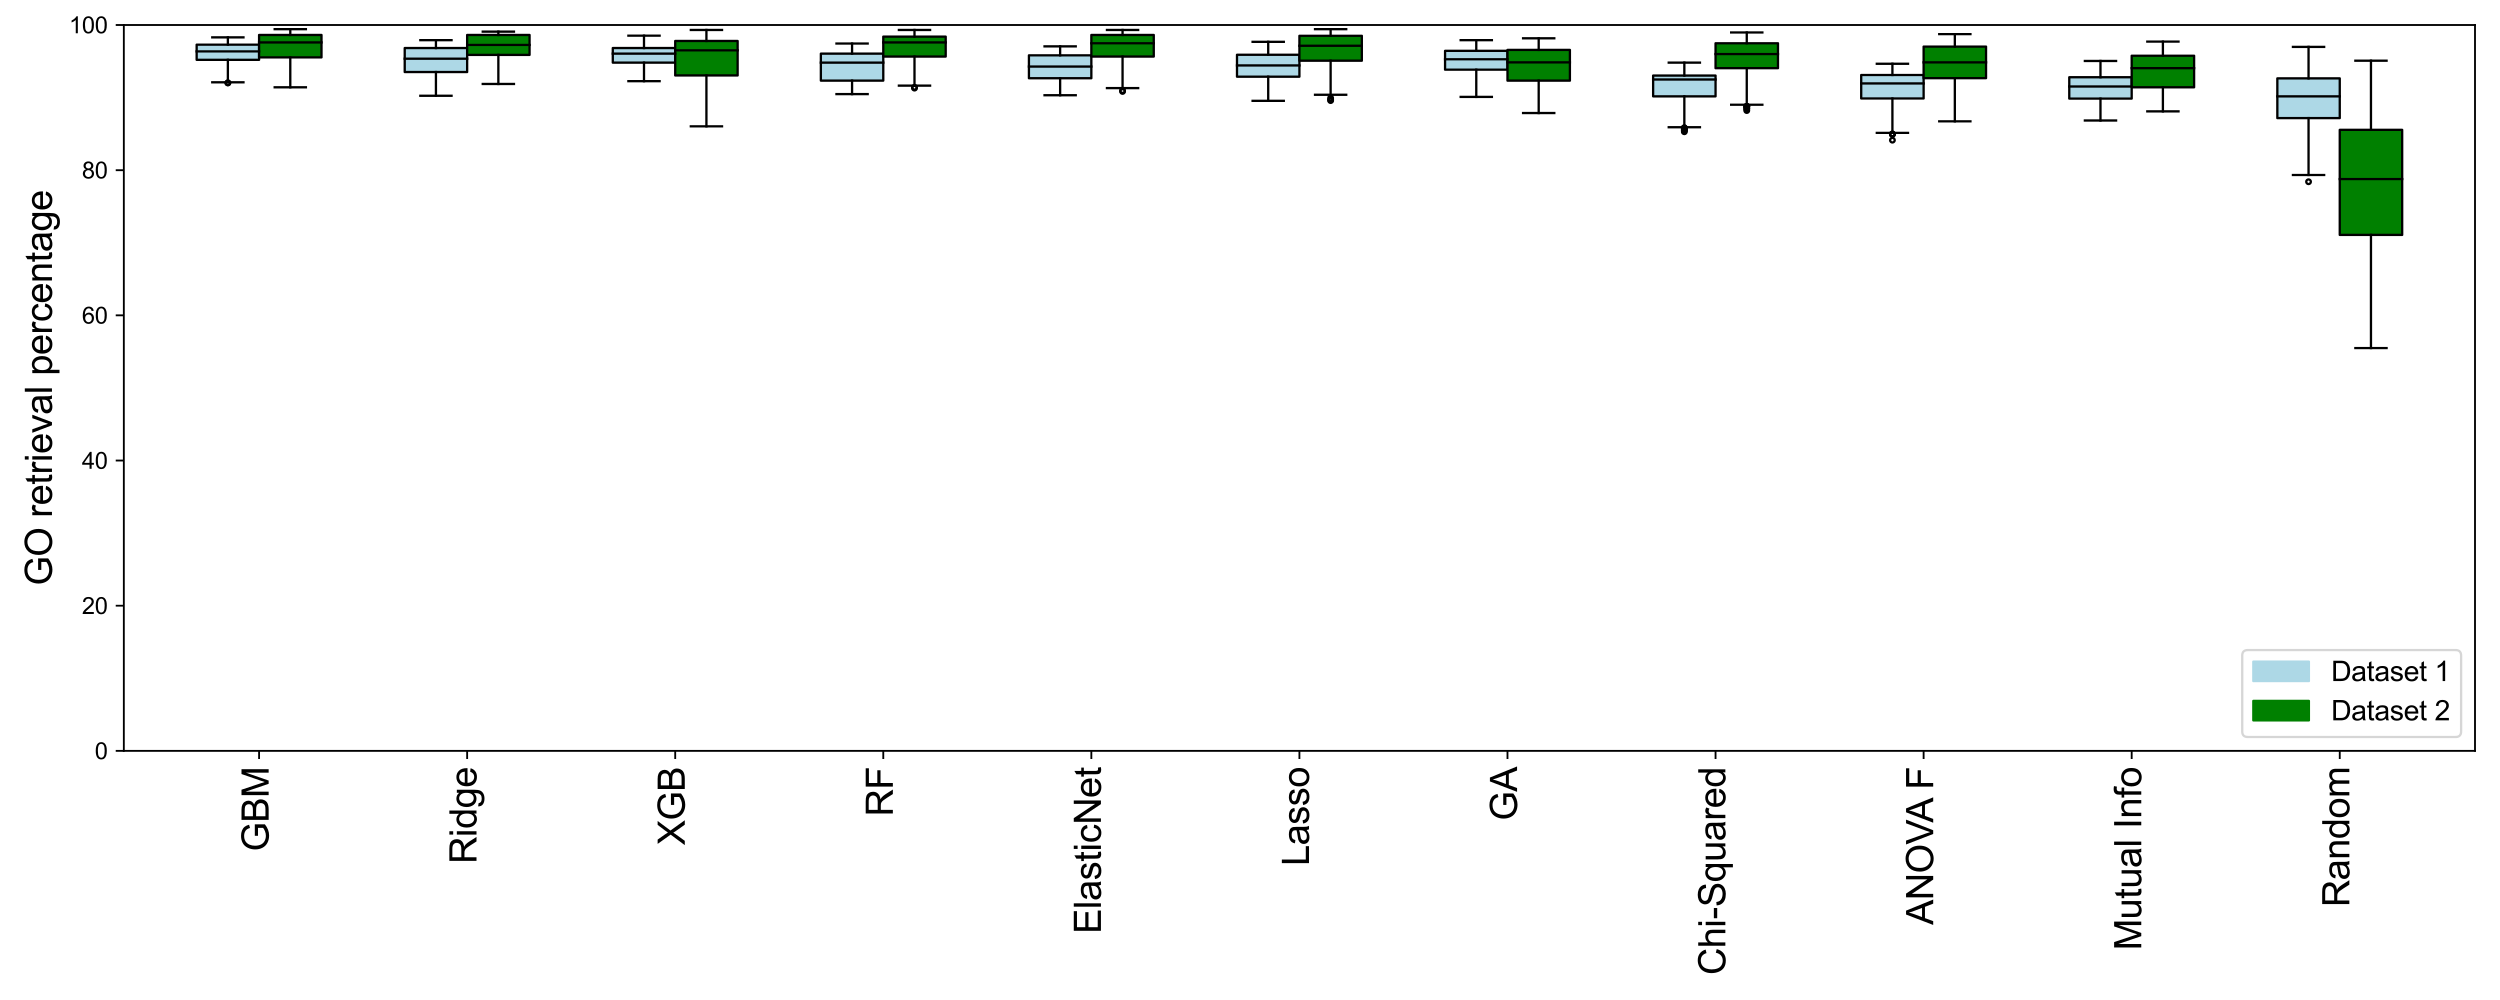 <?xml version="1.0" encoding="utf-8" standalone="no"?>
<!DOCTYPE svg PUBLIC "-//W3C//DTD SVG 1.1//EN"
  "http://www.w3.org/Graphics/SVG/1.1/DTD/svg11.dtd">
<svg xmlns:xlink="http://www.w3.org/1999/xlink" width="1080pt" height="432pt" viewBox="0 0 1080 432" xmlns="http://www.w3.org/2000/svg" version="1.1">
 <defs>
  <style type="text/css">*{stroke-linejoin: round; stroke-linecap: butt}</style>
 </defs>
 <g id="figure_1">
  <g id="patch_1">
   <path d="M 0 432 
L 1080 432 
L 1080 0 
L 0 0 
z
" style="fill: #ffffff"/>
  </g>
  <g id="axes_1">
   <g id="patch_2">
    <path d="M 53.495 324.38 
L 1069.2 324.38 
L 1069.2 10.8 
L 53.495 10.8 
z
" style="fill: #ffffff"/>
   </g>
   <g id="matplotlib.axis_1">
    <g id="xtick_1">
     <g id="line2d_1">
      <defs>
       <path id="m9b126276a4" d="M 0 0 
L 0 3.5 
" style="stroke: #000000; stroke-width: 0.8"/>
      </defs>
      <g>
       <use xlink:href="#m9b126276a4" x="111.921" y="324.38" style="stroke: #000000; stroke-width: 0.8"/>
      </g>
     </g>
     <g id="text_1">
      <!-- GBM -->
      <g transform="translate(116.057 367.825) rotate(-90) scale(0.16 -0.16)">
       <defs>
        <path id="ArialMT-47" d="M 2638 1797 
L 2638 2334 
L 4578 2338 
L 4578 638 
Q 4131 281 3656 101 
Q 3181 -78 2681 -78 
Q 2006 -78 1454 211 
Q 903 500 622 1047 
Q 341 1594 341 2269 
Q 341 2938 620 3517 
Q 900 4097 1425 4378 
Q 1950 4659 2634 4659 
Q 3131 4659 3532 4498 
Q 3934 4338 4162 4050 
Q 4391 3763 4509 3300 
L 3963 3150 
Q 3859 3500 3706 3700 
Q 3553 3900 3268 4020 
Q 2984 4141 2638 4141 
Q 2222 4141 1919 4014 
Q 1616 3888 1430 3681 
Q 1244 3475 1141 3228 
Q 966 2803 966 2306 
Q 966 1694 1177 1281 
Q 1388 869 1791 669 
Q 2194 469 2647 469 
Q 3041 469 3416 620 
Q 3791 772 3984 944 
L 3984 1797 
L 2638 1797 
z
" transform="scale(0.016)"/>
        <path id="ArialMT-42" d="M 469 0 
L 469 4581 
L 2188 4581 
Q 2713 4581 3030 4442 
Q 3347 4303 3526 4014 
Q 3706 3725 3706 3409 
Q 3706 3116 3547 2856 
Q 3388 2597 3066 2438 
Q 3481 2316 3704 2022 
Q 3928 1728 3928 1328 
Q 3928 1006 3792 729 
Q 3656 453 3456 303 
Q 3256 153 2954 76 
Q 2653 0 2216 0 
L 469 0 
z
M 1075 2656 
L 2066 2656 
Q 2469 2656 2644 2709 
Q 2875 2778 2992 2937 
Q 3109 3097 3109 3338 
Q 3109 3566 3000 3739 
Q 2891 3913 2687 3977 
Q 2484 4041 1991 4041 
L 1075 4041 
L 1075 2656 
z
M 1075 541 
L 2216 541 
Q 2509 541 2628 563 
Q 2838 600 2978 687 
Q 3119 775 3209 942 
Q 3300 1109 3300 1328 
Q 3300 1584 3169 1773 
Q 3038 1963 2805 2039 
Q 2572 2116 2134 2116 
L 1075 2116 
L 1075 541 
z
" transform="scale(0.016)"/>
        <path id="ArialMT-4d" d="M 475 0 
L 475 4581 
L 1388 4581 
L 2472 1338 
Q 2622 884 2691 659 
Q 2769 909 2934 1394 
L 4031 4581 
L 4847 4581 
L 4847 0 
L 4263 0 
L 4263 3834 
L 2931 0 
L 2384 0 
L 1059 3900 
L 1059 0 
L 475 0 
z
" transform="scale(0.016)"/>
       </defs>
       <use xlink:href="#ArialMT-47"/>
       <use xlink:href="#ArialMT-42" x="77.783"/>
       <use xlink:href="#ArialMT-4d" x="144.482"/>
      </g>
     </g>
    </g>
    <g id="xtick_2">
     <g id="line2d_2">
      <g>
       <use xlink:href="#m9b126276a4" x="201.806" y="324.38" style="stroke: #000000; stroke-width: 0.8"/>
      </g>
     </g>
     <g id="text_2">
      <!-- Ridge -->
      <g transform="translate(205.848 373.183) rotate(-90) scale(0.16 -0.16)">
       <defs>
        <path id="ArialMT-52" d="M 503 0 
L 503 4581 
L 2534 4581 
Q 3147 4581 3465 4457 
Q 3784 4334 3975 4021 
Q 4166 3709 4166 3331 
Q 4166 2844 3850 2509 
Q 3534 2175 2875 2084 
Q 3116 1969 3241 1856 
Q 3506 1613 3744 1247 
L 4541 0 
L 3778 0 
L 3172 953 
Q 2906 1366 2734 1584 
Q 2563 1803 2427 1890 
Q 2291 1978 2150 2013 
Q 2047 2034 1813 2034 
L 1109 2034 
L 1109 0 
L 503 0 
z
M 1109 2559 
L 2413 2559 
Q 2828 2559 3062 2645 
Q 3297 2731 3419 2920 
Q 3541 3109 3541 3331 
Q 3541 3656 3305 3865 
Q 3069 4075 2559 4075 
L 1109 4075 
L 1109 2559 
z
" transform="scale(0.016)"/>
        <path id="ArialMT-69" d="M 425 3934 
L 425 4581 
L 988 4581 
L 988 3934 
L 425 3934 
z
M 425 0 
L 425 3319 
L 988 3319 
L 988 0 
L 425 0 
z
" transform="scale(0.016)"/>
        <path id="ArialMT-64" d="M 2575 0 
L 2575 419 
Q 2259 -75 1647 -75 
Q 1250 -75 917 144 
Q 584 363 401 755 
Q 219 1147 219 1656 
Q 219 2153 384 2558 
Q 550 2963 881 3178 
Q 1213 3394 1622 3394 
Q 1922 3394 2156 3267 
Q 2391 3141 2538 2938 
L 2538 4581 
L 3097 4581 
L 3097 0 
L 2575 0 
z
M 797 1656 
Q 797 1019 1065 703 
Q 1334 388 1700 388 
Q 2069 388 2326 689 
Q 2584 991 2584 1609 
Q 2584 2291 2321 2609 
Q 2059 2928 1675 2928 
Q 1300 2928 1048 2622 
Q 797 2316 797 1656 
z
" transform="scale(0.016)"/>
        <path id="ArialMT-67" d="M 319 -275 
L 866 -356 
Q 900 -609 1056 -725 
Q 1266 -881 1628 -881 
Q 2019 -881 2231 -725 
Q 2444 -569 2519 -288 
Q 2563 -116 2559 434 
Q 2191 0 1641 0 
Q 956 0 581 494 
Q 206 988 206 1678 
Q 206 2153 378 2554 
Q 550 2956 876 3175 
Q 1203 3394 1644 3394 
Q 2231 3394 2613 2919 
L 2613 3319 
L 3131 3319 
L 3131 450 
Q 3131 -325 2973 -648 
Q 2816 -972 2473 -1159 
Q 2131 -1347 1631 -1347 
Q 1038 -1347 672 -1080 
Q 306 -813 319 -275 
z
M 784 1719 
Q 784 1066 1043 766 
Q 1303 466 1694 466 
Q 2081 466 2343 764 
Q 2606 1063 2606 1700 
Q 2606 2309 2336 2618 
Q 2066 2928 1684 2928 
Q 1309 2928 1046 2623 
Q 784 2319 784 1719 
z
" transform="scale(0.016)"/>
        <path id="ArialMT-65" d="M 2694 1069 
L 3275 997 
Q 3138 488 2766 206 
Q 2394 -75 1816 -75 
Q 1088 -75 661 373 
Q 234 822 234 1631 
Q 234 2469 665 2931 
Q 1097 3394 1784 3394 
Q 2450 3394 2872 2941 
Q 3294 2488 3294 1666 
Q 3294 1616 3291 1516 
L 816 1516 
Q 847 969 1125 678 
Q 1403 388 1819 388 
Q 2128 388 2347 550 
Q 2566 713 2694 1069 
z
M 847 1978 
L 2700 1978 
Q 2663 2397 2488 2606 
Q 2219 2931 1791 2931 
Q 1403 2931 1139 2672 
Q 875 2413 847 1978 
z
" transform="scale(0.016)"/>
       </defs>
       <use xlink:href="#ArialMT-52"/>
       <use xlink:href="#ArialMT-69" x="72.217"/>
       <use xlink:href="#ArialMT-64" x="94.434"/>
       <use xlink:href="#ArialMT-67" x="150.049"/>
       <use xlink:href="#ArialMT-65" x="205.664"/>
      </g>
     </g>
    </g>
    <g id="xtick_3">
     <g id="line2d_3">
      <g>
       <use xlink:href="#m9b126276a4" x="291.691" y="324.38" style="stroke: #000000; stroke-width: 0.8"/>
      </g>
     </g>
     <g id="text_3">
      <!-- XGB -->
      <g transform="translate(295.828 365.17) rotate(-90) scale(0.16 -0.16)">
       <defs>
        <path id="ArialMT-58" d="M 28 0 
L 1800 2388 
L 238 4581 
L 959 4581 
L 1791 3406 
Q 2050 3041 2159 2844 
Q 2313 3094 2522 3366 
L 3444 4581 
L 4103 4581 
L 2494 2422 
L 4228 0 
L 3478 0 
L 2325 1634 
Q 2228 1775 2125 1941 
Q 1972 1691 1906 1597 
L 756 0 
L 28 0 
z
" transform="scale(0.016)"/>
       </defs>
       <use xlink:href="#ArialMT-58"/>
       <use xlink:href="#ArialMT-47" x="66.699"/>
       <use xlink:href="#ArialMT-42" x="144.482"/>
      </g>
     </g>
    </g>
    <g id="xtick_4">
     <g id="line2d_4">
      <g>
       <use xlink:href="#m9b126276a4" x="381.577" y="324.38" style="stroke: #000000; stroke-width: 0.8"/>
      </g>
     </g>
     <g id="text_4">
      <!-- RF -->
      <g transform="translate(385.713 352.707) rotate(-90) scale(0.16 -0.16)">
       <defs>
        <path id="ArialMT-46" d="M 525 0 
L 525 4581 
L 3616 4581 
L 3616 4041 
L 1131 4041 
L 1131 2622 
L 3281 2622 
L 3281 2081 
L 1131 2081 
L 1131 0 
L 525 0 
z
" transform="scale(0.016)"/>
       </defs>
       <use xlink:href="#ArialMT-52"/>
       <use xlink:href="#ArialMT-46" x="72.217"/>
      </g>
     </g>
    </g>
    <g id="xtick_5">
     <g id="line2d_5">
      <g>
       <use xlink:href="#m9b126276a4" x="471.462" y="324.38" style="stroke: #000000; stroke-width: 0.8"/>
      </g>
     </g>
     <g id="text_5">
      <!-- ElasticNet -->
      <g transform="translate(475.598 403.402) rotate(-90) scale(0.16 -0.16)">
       <defs>
        <path id="ArialMT-45" d="M 506 0 
L 506 4581 
L 3819 4581 
L 3819 4041 
L 1113 4041 
L 1113 2638 
L 3647 2638 
L 3647 2100 
L 1113 2100 
L 1113 541 
L 3925 541 
L 3925 0 
L 506 0 
z
" transform="scale(0.016)"/>
        <path id="ArialMT-6c" d="M 409 0 
L 409 4581 
L 972 4581 
L 972 0 
L 409 0 
z
" transform="scale(0.016)"/>
        <path id="ArialMT-61" d="M 2588 409 
Q 2275 144 1986 34 
Q 1697 -75 1366 -75 
Q 819 -75 525 192 
Q 231 459 231 875 
Q 231 1119 342 1320 
Q 453 1522 633 1644 
Q 813 1766 1038 1828 
Q 1203 1872 1538 1913 
Q 2219 1994 2541 2106 
Q 2544 2222 2544 2253 
Q 2544 2597 2384 2738 
Q 2169 2928 1744 2928 
Q 1347 2928 1158 2789 
Q 969 2650 878 2297 
L 328 2372 
Q 403 2725 575 2942 
Q 747 3159 1072 3276 
Q 1397 3394 1825 3394 
Q 2250 3394 2515 3294 
Q 2781 3194 2906 3042 
Q 3031 2891 3081 2659 
Q 3109 2516 3109 2141 
L 3109 1391 
Q 3109 606 3145 398 
Q 3181 191 3288 0 
L 2700 0 
Q 2613 175 2588 409 
z
M 2541 1666 
Q 2234 1541 1622 1453 
Q 1275 1403 1131 1340 
Q 988 1278 909 1158 
Q 831 1038 831 891 
Q 831 666 1001 516 
Q 1172 366 1500 366 
Q 1825 366 2078 508 
Q 2331 650 2450 897 
Q 2541 1088 2541 1459 
L 2541 1666 
z
" transform="scale(0.016)"/>
        <path id="ArialMT-73" d="M 197 991 
L 753 1078 
Q 800 744 1014 566 
Q 1228 388 1613 388 
Q 2000 388 2187 545 
Q 2375 703 2375 916 
Q 2375 1106 2209 1216 
Q 2094 1291 1634 1406 
Q 1016 1563 777 1677 
Q 538 1791 414 1992 
Q 291 2194 291 2438 
Q 291 2659 392 2848 
Q 494 3038 669 3163 
Q 800 3259 1026 3326 
Q 1253 3394 1513 3394 
Q 1903 3394 2198 3281 
Q 2494 3169 2634 2976 
Q 2775 2784 2828 2463 
L 2278 2388 
Q 2241 2644 2061 2787 
Q 1881 2931 1553 2931 
Q 1166 2931 1000 2803 
Q 834 2675 834 2503 
Q 834 2394 903 2306 
Q 972 2216 1119 2156 
Q 1203 2125 1616 2013 
Q 2213 1853 2448 1751 
Q 2684 1650 2818 1456 
Q 2953 1263 2953 975 
Q 2953 694 2789 445 
Q 2625 197 2315 61 
Q 2006 -75 1616 -75 
Q 969 -75 630 194 
Q 291 463 197 991 
z
" transform="scale(0.016)"/>
        <path id="ArialMT-74" d="M 1650 503 
L 1731 6 
Q 1494 -44 1306 -44 
Q 1000 -44 831 53 
Q 663 150 594 308 
Q 525 466 525 972 
L 525 2881 
L 113 2881 
L 113 3319 
L 525 3319 
L 525 4141 
L 1084 4478 
L 1084 3319 
L 1650 3319 
L 1650 2881 
L 1084 2881 
L 1084 941 
Q 1084 700 1114 631 
Q 1144 563 1211 522 
Q 1278 481 1403 481 
Q 1497 481 1650 503 
z
" transform="scale(0.016)"/>
        <path id="ArialMT-63" d="M 2588 1216 
L 3141 1144 
Q 3050 572 2676 248 
Q 2303 -75 1759 -75 
Q 1078 -75 664 370 
Q 250 816 250 1647 
Q 250 2184 428 2587 
Q 606 2991 970 3192 
Q 1334 3394 1763 3394 
Q 2303 3394 2647 3120 
Q 2991 2847 3088 2344 
L 2541 2259 
Q 2463 2594 2264 2762 
Q 2066 2931 1784 2931 
Q 1359 2931 1093 2626 
Q 828 2322 828 1663 
Q 828 994 1084 691 
Q 1341 388 1753 388 
Q 2084 388 2306 591 
Q 2528 794 2588 1216 
z
" transform="scale(0.016)"/>
        <path id="ArialMT-4e" d="M 488 0 
L 488 4581 
L 1109 4581 
L 3516 984 
L 3516 4581 
L 4097 4581 
L 4097 0 
L 3475 0 
L 1069 3600 
L 1069 0 
L 488 0 
z
" transform="scale(0.016)"/>
       </defs>
       <use xlink:href="#ArialMT-45"/>
       <use xlink:href="#ArialMT-6c" x="66.699"/>
       <use xlink:href="#ArialMT-61" x="88.916"/>
       <use xlink:href="#ArialMT-73" x="144.531"/>
       <use xlink:href="#ArialMT-74" x="194.531"/>
       <use xlink:href="#ArialMT-69" x="222.314"/>
       <use xlink:href="#ArialMT-63" x="244.531"/>
       <use xlink:href="#ArialMT-4e" x="294.531"/>
       <use xlink:href="#ArialMT-65" x="366.748"/>
       <use xlink:href="#ArialMT-74" x="422.363"/>
      </g>
     </g>
    </g>
    <g id="xtick_6">
     <g id="line2d_6">
      <g>
       <use xlink:href="#m9b126276a4" x="561.347" y="324.38" style="stroke: #000000; stroke-width: 0.8"/>
      </g>
     </g>
     <g id="text_6">
      <!-- Lasso -->
      <g transform="translate(565.484 374.072) rotate(-90) scale(0.16 -0.16)">
       <defs>
        <path id="ArialMT-4c" d="M 469 0 
L 469 4581 
L 1075 4581 
L 1075 541 
L 3331 541 
L 3331 0 
L 469 0 
z
" transform="scale(0.016)"/>
        <path id="ArialMT-6f" d="M 213 1659 
Q 213 2581 725 3025 
Q 1153 3394 1769 3394 
Q 2453 3394 2887 2945 
Q 3322 2497 3322 1706 
Q 3322 1066 3130 698 
Q 2938 331 2570 128 
Q 2203 -75 1769 -75 
Q 1072 -75 642 372 
Q 213 819 213 1659 
z
M 791 1659 
Q 791 1022 1069 705 
Q 1347 388 1769 388 
Q 2188 388 2466 706 
Q 2744 1025 2744 1678 
Q 2744 2294 2464 2611 
Q 2184 2928 1769 2928 
Q 1347 2928 1069 2612 
Q 791 2297 791 1659 
z
" transform="scale(0.016)"/>
       </defs>
       <use xlink:href="#ArialMT-4c"/>
       <use xlink:href="#ArialMT-61" x="55.615"/>
       <use xlink:href="#ArialMT-73" x="111.23"/>
       <use xlink:href="#ArialMT-73" x="161.23"/>
       <use xlink:href="#ArialMT-6f" x="211.23"/>
      </g>
     </g>
    </g>
    <g id="xtick_7">
     <g id="line2d_7">
      <g>
       <use xlink:href="#m9b126276a4" x="651.233" y="324.38" style="stroke: #000000; stroke-width: 0.8"/>
      </g>
     </g>
     <g id="text_7">
      <!-- GA -->
      <g transform="translate(655.369 354.498) rotate(-90) scale(0.16 -0.16)">
       <defs>
        <path id="ArialMT-41" d="M -9 0 
L 1750 4581 
L 2403 4581 
L 4278 0 
L 3588 0 
L 3053 1388 
L 1138 1388 
L 634 0 
L -9 0 
z
M 1313 1881 
L 2866 1881 
L 2388 3150 
Q 2169 3728 2063 4100 
Q 1975 3659 1816 3225 
L 1313 1881 
z
" transform="scale(0.016)"/>
       </defs>
       <use xlink:href="#ArialMT-47"/>
       <use xlink:href="#ArialMT-41" x="77.783"/>
      </g>
     </g>
    </g>
    <g id="xtick_8">
     <g id="line2d_8">
      <g>
       <use xlink:href="#m9b126276a4" x="741.118" y="324.38" style="stroke: #000000; stroke-width: 0.8"/>
      </g>
     </g>
     <g id="text_8">
      <!-- Chi-Squared -->
      <g transform="translate(745.352 421.202) rotate(-90) scale(0.16 -0.16)">
       <defs>
        <path id="ArialMT-43" d="M 3763 1606 
L 4369 1453 
Q 4178 706 3683 314 
Q 3188 -78 2472 -78 
Q 1731 -78 1267 223 
Q 803 525 561 1097 
Q 319 1669 319 2325 
Q 319 3041 592 3573 
Q 866 4106 1370 4382 
Q 1875 4659 2481 4659 
Q 3169 4659 3637 4309 
Q 4106 3959 4291 3325 
L 3694 3184 
Q 3534 3684 3231 3912 
Q 2928 4141 2469 4141 
Q 1941 4141 1586 3887 
Q 1231 3634 1087 3207 
Q 944 2781 944 2328 
Q 944 1744 1114 1308 
Q 1284 872 1643 656 
Q 2003 441 2422 441 
Q 2931 441 3284 734 
Q 3638 1028 3763 1606 
z
" transform="scale(0.016)"/>
        <path id="ArialMT-68" d="M 422 0 
L 422 4581 
L 984 4581 
L 984 2938 
Q 1378 3394 1978 3394 
Q 2347 3394 2619 3248 
Q 2891 3103 3008 2847 
Q 3125 2591 3125 2103 
L 3125 0 
L 2563 0 
L 2563 2103 
Q 2563 2525 2380 2717 
Q 2197 2909 1863 2909 
Q 1613 2909 1392 2779 
Q 1172 2650 1078 2428 
Q 984 2206 984 1816 
L 984 0 
L 422 0 
z
" transform="scale(0.016)"/>
        <path id="ArialMT-2d" d="M 203 1375 
L 203 1941 
L 1931 1941 
L 1931 1375 
L 203 1375 
z
" transform="scale(0.016)"/>
        <path id="ArialMT-53" d="M 288 1472 
L 859 1522 
Q 900 1178 1048 958 
Q 1197 738 1509 602 
Q 1822 466 2213 466 
Q 2559 466 2825 569 
Q 3091 672 3220 851 
Q 3350 1031 3350 1244 
Q 3350 1459 3225 1620 
Q 3100 1781 2813 1891 
Q 2628 1963 1997 2114 
Q 1366 2266 1113 2400 
Q 784 2572 623 2826 
Q 463 3081 463 3397 
Q 463 3744 659 4045 
Q 856 4347 1234 4503 
Q 1613 4659 2075 4659 
Q 2584 4659 2973 4495 
Q 3363 4331 3572 4012 
Q 3781 3694 3797 3291 
L 3216 3247 
Q 3169 3681 2898 3903 
Q 2628 4125 2100 4125 
Q 1550 4125 1298 3923 
Q 1047 3722 1047 3438 
Q 1047 3191 1225 3031 
Q 1400 2872 2139 2705 
Q 2878 2538 3153 2413 
Q 3553 2228 3743 1945 
Q 3934 1663 3934 1294 
Q 3934 928 3725 604 
Q 3516 281 3123 101 
Q 2731 -78 2241 -78 
Q 1619 -78 1198 103 
Q 778 284 539 648 
Q 300 1013 288 1472 
z
" transform="scale(0.016)"/>
        <path id="ArialMT-71" d="M 2538 -1272 
L 2538 353 
Q 2406 169 2170 47 
Q 1934 -75 1669 -75 
Q 1078 -75 651 397 
Q 225 869 225 1691 
Q 225 2191 398 2587 
Q 572 2984 901 3189 
Q 1231 3394 1625 3394 
Q 2241 3394 2594 2875 
L 2594 3319 
L 3100 3319 
L 3100 -1272 
L 2538 -1272 
z
M 803 1669 
Q 803 1028 1072 708 
Q 1341 388 1716 388 
Q 2075 388 2334 692 
Q 2594 997 2594 1619 
Q 2594 2281 2320 2615 
Q 2047 2950 1678 2950 
Q 1313 2950 1058 2639 
Q 803 2328 803 1669 
z
" transform="scale(0.016)"/>
        <path id="ArialMT-75" d="M 2597 0 
L 2597 488 
Q 2209 -75 1544 -75 
Q 1250 -75 995 37 
Q 741 150 617 320 
Q 494 491 444 738 
Q 409 903 409 1263 
L 409 3319 
L 972 3319 
L 972 1478 
Q 972 1038 1006 884 
Q 1059 663 1231 536 
Q 1403 409 1656 409 
Q 1909 409 2131 539 
Q 2353 669 2445 892 
Q 2538 1116 2538 1541 
L 2538 3319 
L 3100 3319 
L 3100 0 
L 2597 0 
z
" transform="scale(0.016)"/>
        <path id="ArialMT-72" d="M 416 0 
L 416 3319 
L 922 3319 
L 922 2816 
Q 1116 3169 1280 3281 
Q 1444 3394 1641 3394 
Q 1925 3394 2219 3213 
L 2025 2691 
Q 1819 2813 1613 2813 
Q 1428 2813 1281 2702 
Q 1134 2591 1072 2394 
Q 978 2094 978 1738 
L 978 0 
L 416 0 
z
" transform="scale(0.016)"/>
       </defs>
       <use xlink:href="#ArialMT-43"/>
       <use xlink:href="#ArialMT-68" x="72.217"/>
       <use xlink:href="#ArialMT-69" x="127.832"/>
       <use xlink:href="#ArialMT-2d" x="150.049"/>
       <use xlink:href="#ArialMT-53" x="183.35"/>
       <use xlink:href="#ArialMT-71" x="250.049"/>
       <use xlink:href="#ArialMT-75" x="305.664"/>
       <use xlink:href="#ArialMT-61" x="361.279"/>
       <use xlink:href="#ArialMT-72" x="416.895"/>
       <use xlink:href="#ArialMT-65" x="450.195"/>
       <use xlink:href="#ArialMT-64" x="505.811"/>
      </g>
     </g>
    </g>
    <g id="xtick_9">
     <g id="line2d_9">
      <g>
       <use xlink:href="#m9b126276a4" x="831.004" y="324.38" style="stroke: #000000; stroke-width: 0.8"/>
      </g>
     </g>
     <g id="text_9">
      <!-- ANOVA F -->
      <g transform="translate(835.14 399.555) rotate(-90) scale(0.16 -0.16)">
       <defs>
        <path id="ArialMT-4f" d="M 309 2231 
Q 309 3372 921 4017 
Q 1534 4663 2503 4663 
Q 3138 4663 3647 4359 
Q 4156 4056 4423 3514 
Q 4691 2972 4691 2284 
Q 4691 1588 4409 1038 
Q 4128 488 3612 205 
Q 3097 -78 2500 -78 
Q 1853 -78 1343 234 
Q 834 547 571 1087 
Q 309 1628 309 2231 
z
M 934 2222 
Q 934 1394 1379 917 
Q 1825 441 2497 441 
Q 3181 441 3623 922 
Q 4066 1403 4066 2288 
Q 4066 2847 3877 3264 
Q 3688 3681 3323 3911 
Q 2959 4141 2506 4141 
Q 1863 4141 1398 3698 
Q 934 3256 934 2222 
z
" transform="scale(0.016)"/>
        <path id="ArialMT-56" d="M 1803 0 
L 28 4581 
L 684 4581 
L 1875 1253 
Q 2019 853 2116 503 
Q 2222 878 2363 1253 
L 3600 4581 
L 4219 4581 
L 2425 0 
L 1803 0 
z
" transform="scale(0.016)"/>
        <path id="ArialMT-20" transform="scale(0.016)"/>
       </defs>
       <use xlink:href="#ArialMT-41"/>
       <use xlink:href="#ArialMT-4e" x="66.699"/>
       <use xlink:href="#ArialMT-4f" x="138.916"/>
       <use xlink:href="#ArialMT-56" x="216.699"/>
       <use xlink:href="#ArialMT-41" x="276.023"/>
       <use xlink:href="#ArialMT-20" x="337.223"/>
       <use xlink:href="#ArialMT-46" x="365.006"/>
      </g>
     </g>
    </g>
    <g id="xtick_10">
     <g id="line2d_10">
      <g>
       <use xlink:href="#m9b126276a4" x="920.889" y="324.38" style="stroke: #000000; stroke-width: 0.8"/>
      </g>
     </g>
     <g id="text_10">
      <!-- Mutual Info -->
      <g transform="translate(925.025 410.53) rotate(-90) scale(0.16 -0.16)">
       <defs>
        <path id="ArialMT-49" d="M 597 0 
L 597 4581 
L 1203 4581 
L 1203 0 
L 597 0 
z
" transform="scale(0.016)"/>
        <path id="ArialMT-6e" d="M 422 0 
L 422 3319 
L 928 3319 
L 928 2847 
Q 1294 3394 1984 3394 
Q 2284 3394 2536 3286 
Q 2788 3178 2913 3003 
Q 3038 2828 3088 2588 
Q 3119 2431 3119 2041 
L 3119 0 
L 2556 0 
L 2556 2019 
Q 2556 2363 2490 2533 
Q 2425 2703 2258 2804 
Q 2091 2906 1866 2906 
Q 1506 2906 1245 2678 
Q 984 2450 984 1813 
L 984 0 
L 422 0 
z
" transform="scale(0.016)"/>
        <path id="ArialMT-66" d="M 556 0 
L 556 2881 
L 59 2881 
L 59 3319 
L 556 3319 
L 556 3672 
Q 556 4006 616 4169 
Q 697 4388 901 4523 
Q 1106 4659 1475 4659 
Q 1713 4659 2000 4603 
L 1916 4113 
Q 1741 4144 1584 4144 
Q 1328 4144 1222 4034 
Q 1116 3925 1116 3625 
L 1116 3319 
L 1763 3319 
L 1763 2881 
L 1116 2881 
L 1116 0 
L 556 0 
z
" transform="scale(0.016)"/>
       </defs>
       <use xlink:href="#ArialMT-4d"/>
       <use xlink:href="#ArialMT-75" x="83.301"/>
       <use xlink:href="#ArialMT-74" x="138.916"/>
       <use xlink:href="#ArialMT-75" x="166.699"/>
       <use xlink:href="#ArialMT-61" x="222.314"/>
       <use xlink:href="#ArialMT-6c" x="277.93"/>
       <use xlink:href="#ArialMT-20" x="300.146"/>
       <use xlink:href="#ArialMT-49" x="327.93"/>
       <use xlink:href="#ArialMT-6e" x="355.713"/>
       <use xlink:href="#ArialMT-66" x="411.328"/>
       <use xlink:href="#ArialMT-6f" x="439.111"/>
      </g>
     </g>
    </g>
    <g id="xtick_11">
     <g id="line2d_11">
      <g>
       <use xlink:href="#m9b126276a4" x="1010.774" y="324.38" style="stroke: #000000; stroke-width: 0.8"/>
      </g>
     </g>
     <g id="text_11">
      <!-- Random -->
      <g transform="translate(1014.911 391.853) rotate(-90) scale(0.16 -0.16)">
       <defs>
        <path id="ArialMT-6d" d="M 422 0 
L 422 3319 
L 925 3319 
L 925 2853 
Q 1081 3097 1340 3245 
Q 1600 3394 1931 3394 
Q 2300 3394 2536 3241 
Q 2772 3088 2869 2813 
Q 3263 3394 3894 3394 
Q 4388 3394 4653 3120 
Q 4919 2847 4919 2278 
L 4919 0 
L 4359 0 
L 4359 2091 
Q 4359 2428 4304 2576 
Q 4250 2725 4106 2815 
Q 3963 2906 3769 2906 
Q 3419 2906 3187 2673 
Q 2956 2441 2956 1928 
L 2956 0 
L 2394 0 
L 2394 2156 
Q 2394 2531 2256 2718 
Q 2119 2906 1806 2906 
Q 1569 2906 1367 2781 
Q 1166 2656 1075 2415 
Q 984 2175 984 1722 
L 984 0 
L 422 0 
z
" transform="scale(0.016)"/>
       </defs>
       <use xlink:href="#ArialMT-52"/>
       <use xlink:href="#ArialMT-61" x="72.217"/>
       <use xlink:href="#ArialMT-6e" x="127.832"/>
       <use xlink:href="#ArialMT-64" x="183.447"/>
       <use xlink:href="#ArialMT-6f" x="239.062"/>
       <use xlink:href="#ArialMT-6d" x="294.678"/>
      </g>
     </g>
    </g>
   </g>
   <g id="matplotlib.axis_2">
    <g id="ytick_1">
     <g id="line2d_12">
      <defs>
       <path id="m44cf51101f" d="M 0 0 
L -3.5 0 
" style="stroke: #000000; stroke-width: 0.8"/>
      </defs>
      <g>
       <use xlink:href="#m44cf51101f" x="53.495" y="324.38" style="stroke: #000000; stroke-width: 0.8"/>
      </g>
     </g>
     <g id="text_12">
      <!-- 0 -->
      <g transform="translate(40.934 327.959) scale(0.1 -0.1)">
       <defs>
        <path id="ArialMT-30" d="M 266 2259 
Q 266 3072 433 3567 
Q 600 4063 929 4331 
Q 1259 4600 1759 4600 
Q 2128 4600 2406 4451 
Q 2684 4303 2865 4023 
Q 3047 3744 3150 3342 
Q 3253 2941 3253 2259 
Q 3253 1453 3087 958 
Q 2922 463 2592 192 
Q 2263 -78 1759 -78 
Q 1097 -78 719 397 
Q 266 969 266 2259 
z
M 844 2259 
Q 844 1131 1108 757 
Q 1372 384 1759 384 
Q 2147 384 2411 759 
Q 2675 1134 2675 2259 
Q 2675 3391 2411 3762 
Q 2147 4134 1753 4134 
Q 1366 4134 1134 3806 
Q 844 3388 844 2259 
z
" transform="scale(0.016)"/>
       </defs>
       <use xlink:href="#ArialMT-30"/>
      </g>
     </g>
    </g>
    <g id="ytick_2">
     <g id="line2d_13">
      <g>
       <use xlink:href="#m44cf51101f" x="53.495" y="261.664" style="stroke: #000000; stroke-width: 0.8"/>
      </g>
     </g>
     <g id="text_13">
      <!-- 20 -->
      <g transform="translate(35.373 265.243) scale(0.1 -0.1)">
       <defs>
        <path id="ArialMT-32" d="M 3222 541 
L 3222 0 
L 194 0 
Q 188 203 259 391 
Q 375 700 629 1000 
Q 884 1300 1366 1694 
Q 2113 2306 2375 2664 
Q 2638 3022 2638 3341 
Q 2638 3675 2398 3904 
Q 2159 4134 1775 4134 
Q 1369 4134 1125 3890 
Q 881 3647 878 3216 
L 300 3275 
Q 359 3922 746 4261 
Q 1134 4600 1788 4600 
Q 2447 4600 2831 4234 
Q 3216 3869 3216 3328 
Q 3216 3053 3103 2787 
Q 2991 2522 2730 2228 
Q 2469 1934 1863 1422 
Q 1356 997 1212 845 
Q 1069 694 975 541 
L 3222 541 
z
" transform="scale(0.016)"/>
       </defs>
       <use xlink:href="#ArialMT-32"/>
       <use xlink:href="#ArialMT-30" x="55.615"/>
      </g>
     </g>
    </g>
    <g id="ytick_3">
     <g id="line2d_14">
      <g>
       <use xlink:href="#m44cf51101f" x="53.495" y="198.948" style="stroke: #000000; stroke-width: 0.8"/>
      </g>
     </g>
     <g id="text_14">
      <!-- 40 -->
      <g transform="translate(35.373 202.527) scale(0.1 -0.1)">
       <defs>
        <path id="ArialMT-34" d="M 2069 0 
L 2069 1097 
L 81 1097 
L 81 1613 
L 2172 4581 
L 2631 4581 
L 2631 1613 
L 3250 1613 
L 3250 1097 
L 2631 1097 
L 2631 0 
L 2069 0 
z
M 2069 1613 
L 2069 3678 
L 634 1613 
L 2069 1613 
z
" transform="scale(0.016)"/>
       </defs>
       <use xlink:href="#ArialMT-34"/>
       <use xlink:href="#ArialMT-30" x="55.615"/>
      </g>
     </g>
    </g>
    <g id="ytick_4">
     <g id="line2d_15">
      <g>
       <use xlink:href="#m44cf51101f" x="53.495" y="136.232" style="stroke: #000000; stroke-width: 0.8"/>
      </g>
     </g>
     <g id="text_15">
      <!-- 60 -->
      <g transform="translate(35.373 139.811) scale(0.1 -0.1)">
       <defs>
        <path id="ArialMT-36" d="M 3184 3459 
L 2625 3416 
Q 2550 3747 2413 3897 
Q 2184 4138 1850 4138 
Q 1581 4138 1378 3988 
Q 1113 3794 959 3422 
Q 806 3050 800 2363 
Q 1003 2672 1297 2822 
Q 1591 2972 1913 2972 
Q 2475 2972 2870 2558 
Q 3266 2144 3266 1488 
Q 3266 1056 3080 686 
Q 2894 316 2569 119 
Q 2244 -78 1831 -78 
Q 1128 -78 684 439 
Q 241 956 241 2144 
Q 241 3472 731 4075 
Q 1159 4600 1884 4600 
Q 2425 4600 2770 4297 
Q 3116 3994 3184 3459 
z
M 888 1484 
Q 888 1194 1011 928 
Q 1134 663 1356 523 
Q 1578 384 1822 384 
Q 2178 384 2434 671 
Q 2691 959 2691 1453 
Q 2691 1928 2437 2201 
Q 2184 2475 1800 2475 
Q 1419 2475 1153 2201 
Q 888 1928 888 1484 
z
" transform="scale(0.016)"/>
       </defs>
       <use xlink:href="#ArialMT-36"/>
       <use xlink:href="#ArialMT-30" x="55.615"/>
      </g>
     </g>
    </g>
    <g id="ytick_5">
     <g id="line2d_16">
      <g>
       <use xlink:href="#m44cf51101f" x="53.495" y="73.516" style="stroke: #000000; stroke-width: 0.8"/>
      </g>
     </g>
     <g id="text_16">
      <!-- 80 -->
      <g transform="translate(35.373 77.095) scale(0.1 -0.1)">
       <defs>
        <path id="ArialMT-38" d="M 1131 2484 
Q 781 2613 612 2850 
Q 444 3088 444 3419 
Q 444 3919 803 4259 
Q 1163 4600 1759 4600 
Q 2359 4600 2725 4251 
Q 3091 3903 3091 3403 
Q 3091 3084 2923 2848 
Q 2756 2613 2416 2484 
Q 2838 2347 3058 2040 
Q 3278 1734 3278 1309 
Q 3278 722 2862 322 
Q 2447 -78 1769 -78 
Q 1091 -78 675 323 
Q 259 725 259 1325 
Q 259 1772 486 2073 
Q 713 2375 1131 2484 
z
M 1019 3438 
Q 1019 3113 1228 2906 
Q 1438 2700 1772 2700 
Q 2097 2700 2305 2904 
Q 2513 3109 2513 3406 
Q 2513 3716 2298 3927 
Q 2084 4138 1766 4138 
Q 1444 4138 1231 3931 
Q 1019 3725 1019 3438 
z
M 838 1322 
Q 838 1081 952 856 
Q 1066 631 1291 507 
Q 1516 384 1775 384 
Q 2178 384 2440 643 
Q 2703 903 2703 1303 
Q 2703 1709 2433 1975 
Q 2163 2241 1756 2241 
Q 1359 2241 1098 1978 
Q 838 1716 838 1322 
z
" transform="scale(0.016)"/>
       </defs>
       <use xlink:href="#ArialMT-38"/>
       <use xlink:href="#ArialMT-30" x="55.615"/>
      </g>
     </g>
    </g>
    <g id="ytick_6">
     <g id="line2d_17">
      <g>
       <use xlink:href="#m44cf51101f" x="53.495" y="10.8" style="stroke: #000000; stroke-width: 0.8"/>
      </g>
     </g>
     <g id="text_17">
      <!-- 100 -->
      <g transform="translate(29.812 14.379) scale(0.1 -0.1)">
       <defs>
        <path id="ArialMT-31" d="M 2384 0 
L 1822 0 
L 1822 3584 
Q 1619 3391 1289 3197 
Q 959 3003 697 2906 
L 697 3450 
Q 1169 3672 1522 3987 
Q 1875 4303 2022 4600 
L 2384 4600 
L 2384 0 
z
" transform="scale(0.016)"/>
       </defs>
       <use xlink:href="#ArialMT-31"/>
       <use xlink:href="#ArialMT-30" x="55.615"/>
       <use xlink:href="#ArialMT-30" x="111.23"/>
      </g>
     </g>
    </g>
    <g id="text_18">
     <!-- GO retrieval percentage -->
     <g transform="translate(22.445 252.959) rotate(-90) scale(0.16 -0.16)">
      <defs>
       <path id="ArialMT-76" d="M 1344 0 
L 81 3319 
L 675 3319 
L 1388 1331 
Q 1503 1009 1600 663 
Q 1675 925 1809 1294 
L 2547 3319 
L 3125 3319 
L 1869 0 
L 1344 0 
z
" transform="scale(0.016)"/>
       <path id="ArialMT-70" d="M 422 -1272 
L 422 3319 
L 934 3319 
L 934 2888 
Q 1116 3141 1344 3267 
Q 1572 3394 1897 3394 
Q 2322 3394 2647 3175 
Q 2972 2956 3137 2557 
Q 3303 2159 3303 1684 
Q 3303 1175 3120 767 
Q 2938 359 2589 142 
Q 2241 -75 1856 -75 
Q 1575 -75 1351 44 
Q 1128 163 984 344 
L 984 -1272 
L 422 -1272 
z
M 931 1641 
Q 931 1000 1190 694 
Q 1450 388 1819 388 
Q 2194 388 2461 705 
Q 2728 1022 2728 1688 
Q 2728 2322 2467 2637 
Q 2206 2953 1844 2953 
Q 1484 2953 1207 2617 
Q 931 2281 931 1641 
z
" transform="scale(0.016)"/>
      </defs>
      <use xlink:href="#ArialMT-47"/>
      <use xlink:href="#ArialMT-4f" x="77.783"/>
      <use xlink:href="#ArialMT-20" x="155.566"/>
      <use xlink:href="#ArialMT-72" x="183.35"/>
      <use xlink:href="#ArialMT-65" x="216.65"/>
      <use xlink:href="#ArialMT-74" x="272.266"/>
      <use xlink:href="#ArialMT-72" x="300.049"/>
      <use xlink:href="#ArialMT-69" x="333.35"/>
      <use xlink:href="#ArialMT-65" x="355.566"/>
      <use xlink:href="#ArialMT-76" x="411.182"/>
      <use xlink:href="#ArialMT-61" x="461.182"/>
      <use xlink:href="#ArialMT-6c" x="516.797"/>
      <use xlink:href="#ArialMT-20" x="539.014"/>
      <use xlink:href="#ArialMT-70" x="566.797"/>
      <use xlink:href="#ArialMT-65" x="622.412"/>
      <use xlink:href="#ArialMT-72" x="678.027"/>
      <use xlink:href="#ArialMT-63" x="711.328"/>
      <use xlink:href="#ArialMT-65" x="761.328"/>
      <use xlink:href="#ArialMT-6e" x="816.943"/>
      <use xlink:href="#ArialMT-74" x="872.559"/>
      <use xlink:href="#ArialMT-61" x="900.342"/>
      <use xlink:href="#ArialMT-67" x="955.957"/>
      <use xlink:href="#ArialMT-65" x="1011.572"/>
     </g>
    </g>
   </g>
   <g id="patch_3">
    <path d="M 84.955 25.848 
L 111.921 25.848 
L 111.921 19.295 
L 84.955 19.295 
L 84.955 25.848 
z
" clip-path="url(#p229d688bad)" style="fill: #add8e6; stroke: #000000; stroke-linejoin: miter"/>
   </g>
   <g id="line2d_18">
    <path d="M 98.438 25.848 
L 98.438 35.556 
" clip-path="url(#p229d688bad)" style="fill: none; stroke: #000000; stroke-linecap: square"/>
   </g>
   <g id="line2d_19">
    <path d="M 98.438 19.295 
L 98.438 16.14 
" clip-path="url(#p229d688bad)" style="fill: none; stroke: #000000; stroke-linecap: square"/>
   </g>
   <g id="line2d_20">
    <path d="M 91.696 35.556 
L 105.179 35.556 
" clip-path="url(#p229d688bad)" style="fill: none; stroke: #000000; stroke-linecap: square"/>
   </g>
   <g id="line2d_21">
    <path d="M 91.696 16.14 
L 105.179 16.14 
" clip-path="url(#p229d688bad)" style="fill: none; stroke: #000000; stroke-linecap: square"/>
   </g>
   <g id="line2d_22">
    <defs>
     <path id="ma38a95e53e" d="M 0 1 
C 0.265 1 0.52 0.895 0.707 0.707 
C 0.895 0.52 1 0.265 1 0 
C 1 -0.265 0.895 -0.52 0.707 -0.707 
C 0.52 -0.895 0.265 -1 0 -1 
C -0.265 -1 -0.52 -0.895 -0.707 -0.707 
C -0.895 -0.52 -1 -0.265 -1 0 
C -1 0.265 -0.895 0.52 -0.707 0.707 
C -0.52 0.895 -0.265 1 0 1 
z
" style="stroke: #000000"/>
    </defs>
    <g clip-path="url(#p229d688bad)">
     <use xlink:href="#ma38a95e53e" x="98.438" y="35.799" style="fill-opacity: 0; stroke: #000000"/>
     <use xlink:href="#ma38a95e53e" x="98.438" y="35.799" style="fill-opacity: 0; stroke: #000000"/>
    </g>
   </g>
   <g id="patch_4">
    <path d="M 111.921 24.793 
L 138.886 24.793 
L 138.886 15.105 
L 111.921 15.105 
L 111.921 24.793 
z
" clip-path="url(#p229d688bad)" style="fill: #008000; stroke: #000000; stroke-linejoin: miter"/>
   </g>
   <g id="line2d_23">
    <path d="M 125.403 24.793 
L 125.403 37.709 
" clip-path="url(#p229d688bad)" style="fill: none; stroke: #000000; stroke-linecap: square"/>
   </g>
   <g id="line2d_24">
    <path d="M 125.403 15.105 
L 125.403 12.594 
" clip-path="url(#p229d688bad)" style="fill: none; stroke: #000000; stroke-linecap: square"/>
   </g>
   <g id="line2d_25">
    <path d="M 118.662 37.709 
L 132.145 37.709 
" clip-path="url(#p229d688bad)" style="fill: none; stroke: #000000; stroke-linecap: square"/>
   </g>
   <g id="line2d_26">
    <path d="M 118.662 12.594 
L 132.145 12.594 
" clip-path="url(#p229d688bad)" style="fill: none; stroke: #000000; stroke-linecap: square"/>
   </g>
   <g id="line2d_27"/>
   <g id="patch_5">
    <path d="M 174.84 31.127 
L 201.806 31.127 
L 201.806 20.751 
L 174.84 20.751 
L 174.84 31.127 
z
" clip-path="url(#p229d688bad)" style="fill: #add8e6; stroke: #000000; stroke-linejoin: miter"/>
   </g>
   <g id="line2d_28">
    <path d="M 188.323 31.127 
L 188.323 41.381 
" clip-path="url(#p229d688bad)" style="fill: none; stroke: #000000; stroke-linecap: square"/>
   </g>
   <g id="line2d_29">
    <path d="M 188.323 20.751 
L 188.323 17.353 
" clip-path="url(#p229d688bad)" style="fill: none; stroke: #000000; stroke-linecap: square"/>
   </g>
   <g id="line2d_30">
    <path d="M 181.582 41.381 
L 195.065 41.381 
" clip-path="url(#p229d688bad)" style="fill: none; stroke: #000000; stroke-linecap: square"/>
   </g>
   <g id="line2d_31">
    <path d="M 181.582 17.353 
L 195.065 17.353 
" clip-path="url(#p229d688bad)" style="fill: none; stroke: #000000; stroke-linecap: square"/>
   </g>
   <g id="line2d_32"/>
   <g id="patch_6">
    <path d="M 201.806 23.716 
L 228.772 23.716 
L 228.772 15.105 
L 201.806 15.105 
L 201.806 23.716 
z
" clip-path="url(#p229d688bad)" style="fill: #008000; stroke: #000000; stroke-linejoin: miter"/>
   </g>
   <g id="line2d_33">
    <path d="M 215.289 23.716 
L 215.289 36.274 
" clip-path="url(#p229d688bad)" style="fill: none; stroke: #000000; stroke-linecap: square"/>
   </g>
   <g id="line2d_34">
    <path d="M 215.289 15.105 
L 215.289 13.67 
" clip-path="url(#p229d688bad)" style="fill: none; stroke: #000000; stroke-linecap: square"/>
   </g>
   <g id="line2d_35">
    <path d="M 208.547 36.274 
L 222.03 36.274 
" clip-path="url(#p229d688bad)" style="fill: none; stroke: #000000; stroke-linecap: square"/>
   </g>
   <g id="line2d_36">
    <path d="M 208.547 13.67 
L 222.03 13.67 
" clip-path="url(#p229d688bad)" style="fill: none; stroke: #000000; stroke-linecap: square"/>
   </g>
   <g id="line2d_37"/>
   <g id="patch_7">
    <path d="M 264.726 27.062 
L 291.691 27.062 
L 291.691 20.751 
L 264.726 20.751 
L 264.726 27.062 
z
" clip-path="url(#p229d688bad)" style="fill: #add8e6; stroke: #000000; stroke-linejoin: miter"/>
   </g>
   <g id="line2d_38">
    <path d="M 278.208 27.062 
L 278.208 35.071 
" clip-path="url(#p229d688bad)" style="fill: none; stroke: #000000; stroke-linecap: square"/>
   </g>
   <g id="line2d_39">
    <path d="M 278.208 20.751 
L 278.208 15.411 
" clip-path="url(#p229d688bad)" style="fill: none; stroke: #000000; stroke-linecap: square"/>
   </g>
   <g id="line2d_40">
    <path d="M 271.467 35.071 
L 284.95 35.071 
" clip-path="url(#p229d688bad)" style="fill: none; stroke: #000000; stroke-linecap: square"/>
   </g>
   <g id="line2d_41">
    <path d="M 271.467 15.411 
L 284.95 15.411 
" clip-path="url(#p229d688bad)" style="fill: none; stroke: #000000; stroke-linecap: square"/>
   </g>
   <g id="line2d_42"/>
   <g id="patch_8">
    <path d="M 291.691 32.596 
L 318.657 32.596 
L 318.657 17.707 
L 291.691 17.707 
L 291.691 32.596 
z
" clip-path="url(#p229d688bad)" style="fill: #008000; stroke: #000000; stroke-linejoin: miter"/>
   </g>
   <g id="line2d_43">
    <path d="M 305.174 32.596 
L 305.174 54.572 
" clip-path="url(#p229d688bad)" style="fill: none; stroke: #000000; stroke-linecap: square"/>
   </g>
   <g id="line2d_44">
    <path d="M 305.174 17.707 
L 305.174 12.953 
" clip-path="url(#p229d688bad)" style="fill: none; stroke: #000000; stroke-linecap: square"/>
   </g>
   <g id="line2d_45">
    <path d="M 298.433 54.572 
L 311.916 54.572 
" clip-path="url(#p229d688bad)" style="fill: none; stroke: #000000; stroke-linecap: square"/>
   </g>
   <g id="line2d_46">
    <path d="M 298.433 12.953 
L 311.916 12.953 
" clip-path="url(#p229d688bad)" style="fill: none; stroke: #000000; stroke-linecap: square"/>
   </g>
   <g id="line2d_47"/>
   <g id="patch_9">
    <path d="M 354.611 34.828 
L 381.577 34.828 
L 381.577 23.178 
L 354.611 23.178 
L 354.611 34.828 
z
" clip-path="url(#p229d688bad)" style="fill: #add8e6; stroke: #000000; stroke-linejoin: miter"/>
   </g>
   <g id="line2d_48">
    <path d="M 368.094 34.828 
L 368.094 40.653 
" clip-path="url(#p229d688bad)" style="fill: none; stroke: #000000; stroke-linecap: square"/>
   </g>
   <g id="line2d_49">
    <path d="M 368.094 23.178 
L 368.094 18.809 
" clip-path="url(#p229d688bad)" style="fill: none; stroke: #000000; stroke-linecap: square"/>
   </g>
   <g id="line2d_50">
    <path d="M 361.352 40.653 
L 374.835 40.653 
" clip-path="url(#p229d688bad)" style="fill: none; stroke: #000000; stroke-linecap: square"/>
   </g>
   <g id="line2d_51">
    <path d="M 361.352 18.809 
L 374.835 18.809 
" clip-path="url(#p229d688bad)" style="fill: none; stroke: #000000; stroke-linecap: square"/>
   </g>
   <g id="line2d_52"/>
   <g id="patch_10">
    <path d="M 381.577 24.434 
L 408.542 24.434 
L 408.542 15.823 
L 381.577 15.823 
L 381.577 24.434 
z
" clip-path="url(#p229d688bad)" style="fill: #008000; stroke: #000000; stroke-linejoin: miter"/>
   </g>
   <g id="line2d_53">
    <path d="M 395.06 24.434 
L 395.06 36.991 
" clip-path="url(#p229d688bad)" style="fill: none; stroke: #000000; stroke-linecap: square"/>
   </g>
   <g id="line2d_54">
    <path d="M 395.06 15.823 
L 395.06 12.953 
" clip-path="url(#p229d688bad)" style="fill: none; stroke: #000000; stroke-linecap: square"/>
   </g>
   <g id="line2d_55">
    <path d="M 388.318 36.991 
L 401.801 36.991 
" clip-path="url(#p229d688bad)" style="fill: none; stroke: #000000; stroke-linecap: square"/>
   </g>
   <g id="line2d_56">
    <path d="M 388.318 12.953 
L 401.801 12.953 
" clip-path="url(#p229d688bad)" style="fill: none; stroke: #000000; stroke-linecap: square"/>
   </g>
   <g id="line2d_57">
    <g clip-path="url(#p229d688bad)">
     <use xlink:href="#ma38a95e53e" x="395.06" y="38.068" style="fill-opacity: 0; stroke: #000000"/>
     <use xlink:href="#ma38a95e53e" x="395.06" y="37.709" style="fill-opacity: 0; stroke: #000000"/>
    </g>
   </g>
   <g id="patch_11">
    <path d="M 444.496 33.797 
L 471.462 33.797 
L 471.462 23.906 
L 444.496 23.906 
L 444.496 33.797 
z
" clip-path="url(#p229d688bad)" style="fill: #add8e6; stroke: #000000; stroke-linejoin: miter"/>
   </g>
   <g id="line2d_58">
    <path d="M 457.979 33.797 
L 457.979 41.139 
" clip-path="url(#p229d688bad)" style="fill: none; stroke: #000000; stroke-linecap: square"/>
   </g>
   <g id="line2d_59">
    <path d="M 457.979 23.906 
L 457.979 20.023 
" clip-path="url(#p229d688bad)" style="fill: none; stroke: #000000; stroke-linecap: square"/>
   </g>
   <g id="line2d_60">
    <path d="M 451.238 41.139 
L 464.721 41.139 
" clip-path="url(#p229d688bad)" style="fill: none; stroke: #000000; stroke-linecap: square"/>
   </g>
   <g id="line2d_61">
    <path d="M 451.238 20.023 
L 464.721 20.023 
" clip-path="url(#p229d688bad)" style="fill: none; stroke: #000000; stroke-linecap: square"/>
   </g>
   <g id="line2d_62"/>
   <g id="patch_12">
    <path d="M 471.462 24.434 
L 498.428 24.434 
L 498.428 15.105 
L 471.462 15.105 
L 471.462 24.434 
z
" clip-path="url(#p229d688bad)" style="fill: #008000; stroke: #000000; stroke-linejoin: miter"/>
   </g>
   <g id="line2d_63">
    <path d="M 484.945 24.434 
L 484.945 38.068 
" clip-path="url(#p229d688bad)" style="fill: none; stroke: #000000; stroke-linecap: square"/>
   </g>
   <g id="line2d_64">
    <path d="M 484.945 15.105 
L 484.945 12.953 
" clip-path="url(#p229d688bad)" style="fill: none; stroke: #000000; stroke-linecap: square"/>
   </g>
   <g id="line2d_65">
    <path d="M 478.204 38.068 
L 491.686 38.068 
" clip-path="url(#p229d688bad)" style="fill: none; stroke: #000000; stroke-linecap: square"/>
   </g>
   <g id="line2d_66">
    <path d="M 478.204 12.953 
L 491.686 12.953 
" clip-path="url(#p229d688bad)" style="fill: none; stroke: #000000; stroke-linecap: square"/>
   </g>
   <g id="line2d_67">
    <g clip-path="url(#p229d688bad)">
     <use xlink:href="#ma38a95e53e" x="484.945" y="39.503" style="fill-opacity: 0; stroke: #000000"/>
     <use xlink:href="#ma38a95e53e" x="484.945" y="39.144" style="fill-opacity: 0; stroke: #000000"/>
    </g>
   </g>
   <g id="patch_13">
    <path d="M 534.382 33.129 
L 561.347 33.129 
L 561.347 23.664 
L 534.382 23.664 
L 534.382 33.129 
z
" clip-path="url(#p229d688bad)" style="fill: #add8e6; stroke: #000000; stroke-linejoin: miter"/>
   </g>
   <g id="line2d_68">
    <path d="M 547.865 33.129 
L 547.865 43.566 
" clip-path="url(#p229d688bad)" style="fill: none; stroke: #000000; stroke-linecap: square"/>
   </g>
   <g id="line2d_69">
    <path d="M 547.865 23.664 
L 547.865 18.081 
" clip-path="url(#p229d688bad)" style="fill: none; stroke: #000000; stroke-linecap: square"/>
   </g>
   <g id="line2d_70">
    <path d="M 541.123 43.566 
L 554.606 43.566 
" clip-path="url(#p229d688bad)" style="fill: none; stroke: #000000; stroke-linecap: square"/>
   </g>
   <g id="line2d_71">
    <path d="M 541.123 18.081 
L 554.606 18.081 
" clip-path="url(#p229d688bad)" style="fill: none; stroke: #000000; stroke-linecap: square"/>
   </g>
   <g id="line2d_72"/>
   <g id="patch_14">
    <path d="M 561.347 26.228 
L 588.313 26.228 
L 588.313 15.464 
L 561.347 15.464 
L 561.347 26.228 
z
" clip-path="url(#p229d688bad)" style="fill: #008000; stroke: #000000; stroke-linejoin: miter"/>
   </g>
   <g id="line2d_73">
    <path d="M 574.83 26.228 
L 574.83 40.938 
" clip-path="url(#p229d688bad)" style="fill: none; stroke: #000000; stroke-linecap: square"/>
   </g>
   <g id="line2d_74">
    <path d="M 574.83 15.464 
L 574.83 12.594 
" clip-path="url(#p229d688bad)" style="fill: none; stroke: #000000; stroke-linecap: square"/>
   </g>
   <g id="line2d_75">
    <path d="M 568.089 40.938 
L 581.572 40.938 
" clip-path="url(#p229d688bad)" style="fill: none; stroke: #000000; stroke-linecap: square"/>
   </g>
   <g id="line2d_76">
    <path d="M 568.089 12.594 
L 581.572 12.594 
" clip-path="url(#p229d688bad)" style="fill: none; stroke: #000000; stroke-linecap: square"/>
   </g>
   <g id="line2d_77">
    <g clip-path="url(#p229d688bad)">
     <use xlink:href="#ma38a95e53e" x="574.83" y="43.45" style="fill-opacity: 0; stroke: #000000"/>
     <use xlink:href="#ma38a95e53e" x="574.83" y="43.091" style="fill-opacity: 0; stroke: #000000"/>
     <use xlink:href="#ma38a95e53e" x="574.83" y="42.373" style="fill-opacity: 0; stroke: #000000"/>
    </g>
   </g>
   <g id="patch_15">
    <path d="M 624.267 30.095 
L 651.233 30.095 
L 651.233 21.965 
L 624.267 21.965 
L 624.267 30.095 
z
" clip-path="url(#p229d688bad)" style="fill: #add8e6; stroke: #000000; stroke-linejoin: miter"/>
   </g>
   <g id="line2d_78">
    <path d="M 637.75 30.095 
L 637.75 41.867 
" clip-path="url(#p229d688bad)" style="fill: none; stroke: #000000; stroke-linecap: square"/>
   </g>
   <g id="line2d_79">
    <path d="M 637.75 21.965 
L 637.75 17.353 
" clip-path="url(#p229d688bad)" style="fill: none; stroke: #000000; stroke-linecap: square"/>
   </g>
   <g id="line2d_80">
    <path d="M 631.009 41.867 
L 644.491 41.867 
" clip-path="url(#p229d688bad)" style="fill: none; stroke: #000000; stroke-linecap: square"/>
   </g>
   <g id="line2d_81">
    <path d="M 631.009 17.353 
L 644.491 17.353 
" clip-path="url(#p229d688bad)" style="fill: none; stroke: #000000; stroke-linecap: square"/>
   </g>
   <g id="line2d_82"/>
   <g id="patch_16">
    <path d="M 651.233 34.839 
L 678.199 34.839 
L 678.199 21.564 
L 651.233 21.564 
L 651.233 34.839 
z
" clip-path="url(#p229d688bad)" style="fill: #008000; stroke: #000000; stroke-linejoin: miter"/>
   </g>
   <g id="line2d_83">
    <path d="M 664.716 34.839 
L 664.716 48.831 
" clip-path="url(#p229d688bad)" style="fill: none; stroke: #000000; stroke-linecap: square"/>
   </g>
   <g id="line2d_84">
    <path d="M 664.716 21.564 
L 664.716 16.541 
" clip-path="url(#p229d688bad)" style="fill: none; stroke: #000000; stroke-linecap: square"/>
   </g>
   <g id="line2d_85">
    <path d="M 657.974 48.831 
L 671.457 48.831 
" clip-path="url(#p229d688bad)" style="fill: none; stroke: #000000; stroke-linecap: square"/>
   </g>
   <g id="line2d_86">
    <path d="M 657.974 16.541 
L 671.457 16.541 
" clip-path="url(#p229d688bad)" style="fill: none; stroke: #000000; stroke-linecap: square"/>
   </g>
   <g id="line2d_87"/>
   <g id="patch_17">
    <path d="M 714.153 41.624 
L 741.118 41.624 
L 741.118 32.644 
L 714.153 32.644 
L 714.153 41.624 
z
" clip-path="url(#p229d688bad)" style="fill: #add8e6; stroke: #000000; stroke-linejoin: miter"/>
   </g>
   <g id="line2d_88">
    <path d="M 727.635 41.624 
L 727.635 54.973 
" clip-path="url(#p229d688bad)" style="fill: none; stroke: #000000; stroke-linecap: square"/>
   </g>
   <g id="line2d_89">
    <path d="M 727.635 32.644 
L 727.635 27.062 
" clip-path="url(#p229d688bad)" style="fill: none; stroke: #000000; stroke-linecap: square"/>
   </g>
   <g id="line2d_90">
    <path d="M 720.894 54.973 
L 734.377 54.973 
" clip-path="url(#p229d688bad)" style="fill: none; stroke: #000000; stroke-linecap: square"/>
   </g>
   <g id="line2d_91">
    <path d="M 720.894 27.062 
L 734.377 27.062 
" clip-path="url(#p229d688bad)" style="fill: none; stroke: #000000; stroke-linecap: square"/>
   </g>
   <g id="line2d_92">
    <g clip-path="url(#p229d688bad)">
     <use xlink:href="#ma38a95e53e" x="727.635" y="56.429" style="fill-opacity: 0; stroke: #000000"/>
     <use xlink:href="#ma38a95e53e" x="727.635" y="56.915" style="fill-opacity: 0; stroke: #000000"/>
     <use xlink:href="#ma38a95e53e" x="727.635" y="56.187" style="fill-opacity: 0; stroke: #000000"/>
     <use xlink:href="#ma38a95e53e" x="727.635" y="55.216" style="fill-opacity: 0; stroke: #000000"/>
     <use xlink:href="#ma38a95e53e" x="727.635" y="55.701" style="fill-opacity: 0; stroke: #000000"/>
     <use xlink:href="#ma38a95e53e" x="727.635" y="55.216" style="fill-opacity: 0; stroke: #000000"/>
     <use xlink:href="#ma38a95e53e" x="727.635" y="55.701" style="fill-opacity: 0; stroke: #000000"/>
    </g>
   </g>
   <g id="patch_18">
    <path d="M 741.118 29.457 
L 768.084 29.457 
L 768.084 18.693 
L 741.118 18.693 
L 741.118 29.457 
z
" clip-path="url(#p229d688bad)" style="fill: #008000; stroke: #000000; stroke-linejoin: miter"/>
   </g>
   <g id="line2d_93">
    <path d="M 754.601 29.457 
L 754.601 45.244 
" clip-path="url(#p229d688bad)" style="fill: none; stroke: #000000; stroke-linecap: square"/>
   </g>
   <g id="line2d_94">
    <path d="M 754.601 18.693 
L 754.601 14.029 
" clip-path="url(#p229d688bad)" style="fill: none; stroke: #000000; stroke-linecap: square"/>
   </g>
   <g id="line2d_95">
    <path d="M 747.86 45.244 
L 761.343 45.244 
" clip-path="url(#p229d688bad)" style="fill: none; stroke: #000000; stroke-linecap: square"/>
   </g>
   <g id="line2d_96">
    <path d="M 747.86 14.029 
L 761.343 14.029 
" clip-path="url(#p229d688bad)" style="fill: none; stroke: #000000; stroke-linecap: square"/>
   </g>
   <g id="line2d_97">
    <g clip-path="url(#p229d688bad)">
     <use xlink:href="#ma38a95e53e" x="754.601" y="45.961" style="fill-opacity: 0; stroke: #000000"/>
     <use xlink:href="#ma38a95e53e" x="754.601" y="46.679" style="fill-opacity: 0; stroke: #000000"/>
     <use xlink:href="#ma38a95e53e" x="754.601" y="47.755" style="fill-opacity: 0; stroke: #000000"/>
     <use xlink:href="#ma38a95e53e" x="754.601" y="45.961" style="fill-opacity: 0; stroke: #000000"/>
     <use xlink:href="#ma38a95e53e" x="754.601" y="47.038" style="fill-opacity: 0; stroke: #000000"/>
     <use xlink:href="#ma38a95e53e" x="754.601" y="45.961" style="fill-opacity: 0; stroke: #000000"/>
    </g>
   </g>
   <g id="patch_19">
    <path d="M 804.038 42.534 
L 831.004 42.534 
L 831.004 32.401 
L 804.038 32.401 
L 804.038 42.534 
z
" clip-path="url(#p229d688bad)" style="fill: #add8e6; stroke: #000000; stroke-linejoin: miter"/>
   </g>
   <g id="line2d_98">
    <path d="M 817.521 42.534 
L 817.521 57.4 
" clip-path="url(#p229d688bad)" style="fill: none; stroke: #000000; stroke-linecap: square"/>
   </g>
   <g id="line2d_99">
    <path d="M 817.521 32.401 
L 817.521 27.547 
" clip-path="url(#p229d688bad)" style="fill: none; stroke: #000000; stroke-linecap: square"/>
   </g>
   <g id="line2d_100">
    <path d="M 810.779 57.4 
L 824.262 57.4 
" clip-path="url(#p229d688bad)" style="fill: none; stroke: #000000; stroke-linecap: square"/>
   </g>
   <g id="line2d_101">
    <path d="M 810.779 27.547 
L 824.262 27.547 
" clip-path="url(#p229d688bad)" style="fill: none; stroke: #000000; stroke-linecap: square"/>
   </g>
   <g id="line2d_102">
    <g clip-path="url(#p229d688bad)">
     <use xlink:href="#ma38a95e53e" x="817.521" y="60.555" style="fill-opacity: 0; stroke: #000000"/>
     <use xlink:href="#ma38a95e53e" x="817.521" y="58.128" style="fill-opacity: 0; stroke: #000000"/>
     <use xlink:href="#ma38a95e53e" x="817.521" y="57.886" style="fill-opacity: 0; stroke: #000000"/>
     <use xlink:href="#ma38a95e53e" x="817.521" y="57.886" style="fill-opacity: 0; stroke: #000000"/>
    </g>
   </g>
   <g id="patch_20">
    <path d="M 831.004 33.762 
L 857.969 33.762 
L 857.969 20.128 
L 831.004 20.128 
L 831.004 33.762 
z
" clip-path="url(#p229d688bad)" style="fill: #008000; stroke: #000000; stroke-linejoin: miter"/>
   </g>
   <g id="line2d_103">
    <path d="M 844.487 33.762 
L 844.487 52.419 
" clip-path="url(#p229d688bad)" style="fill: none; stroke: #000000; stroke-linecap: square"/>
   </g>
   <g id="line2d_104">
    <path d="M 844.487 20.128 
L 844.487 14.747 
" clip-path="url(#p229d688bad)" style="fill: none; stroke: #000000; stroke-linecap: square"/>
   </g>
   <g id="line2d_105">
    <path d="M 837.745 52.419 
L 851.228 52.419 
" clip-path="url(#p229d688bad)" style="fill: none; stroke: #000000; stroke-linecap: square"/>
   </g>
   <g id="line2d_106">
    <path d="M 837.745 14.747 
L 851.228 14.747 
" clip-path="url(#p229d688bad)" style="fill: none; stroke: #000000; stroke-linecap: square"/>
   </g>
   <g id="line2d_107"/>
   <g id="patch_21">
    <path d="M 893.923 42.595 
L 920.889 42.595 
L 920.889 33.372 
L 893.923 33.372 
L 893.923 42.595 
z
" clip-path="url(#p229d688bad)" style="fill: #add8e6; stroke: #000000; stroke-linejoin: miter"/>
   </g>
   <g id="line2d_108">
    <path d="M 907.406 42.595 
L 907.406 52.061 
" clip-path="url(#p229d688bad)" style="fill: none; stroke: #000000; stroke-linecap: square"/>
   </g>
   <g id="line2d_109">
    <path d="M 907.406 33.372 
L 907.406 26.333 
" clip-path="url(#p229d688bad)" style="fill: none; stroke: #000000; stroke-linecap: square"/>
   </g>
   <g id="line2d_110">
    <path d="M 900.665 52.061 
L 914.148 52.061 
" clip-path="url(#p229d688bad)" style="fill: none; stroke: #000000; stroke-linecap: square"/>
   </g>
   <g id="line2d_111">
    <path d="M 900.665 26.333 
L 914.148 26.333 
" clip-path="url(#p229d688bad)" style="fill: none; stroke: #000000; stroke-linecap: square"/>
   </g>
   <g id="line2d_112"/>
   <g id="patch_22">
    <path d="M 920.889 37.709 
L 947.855 37.709 
L 947.855 24.075 
L 920.889 24.075 
L 920.889 37.709 
z
" clip-path="url(#p229d688bad)" style="fill: #008000; stroke: #000000; stroke-linejoin: miter"/>
   </g>
   <g id="line2d_113">
    <path d="M 934.372 37.709 
L 934.372 48.114 
" clip-path="url(#p229d688bad)" style="fill: none; stroke: #000000; stroke-linecap: square"/>
   </g>
   <g id="line2d_114">
    <path d="M 934.372 24.075 
L 934.372 17.976 
" clip-path="url(#p229d688bad)" style="fill: none; stroke: #000000; stroke-linecap: square"/>
   </g>
   <g id="line2d_115">
    <path d="M 927.63 48.114 
L 941.113 48.114 
" clip-path="url(#p229d688bad)" style="fill: none; stroke: #000000; stroke-linecap: square"/>
   </g>
   <g id="line2d_116">
    <path d="M 927.63 17.976 
L 941.113 17.976 
" clip-path="url(#p229d688bad)" style="fill: none; stroke: #000000; stroke-linecap: square"/>
   </g>
   <g id="line2d_117"/>
   <g id="patch_23">
    <path d="M 983.809 51.029 
L 1010.774 51.029 
L 1010.774 33.857 
L 983.809 33.857 
L 983.809 51.029 
z
" clip-path="url(#p229d688bad)" style="fill: #add8e6; stroke: #000000; stroke-linejoin: miter"/>
   </g>
   <g id="line2d_118">
    <path d="M 997.292 51.029 
L 997.292 75.603 
" clip-path="url(#p229d688bad)" style="fill: none; stroke: #000000; stroke-linecap: square"/>
   </g>
   <g id="line2d_119">
    <path d="M 997.292 33.857 
L 997.292 20.266 
" clip-path="url(#p229d688bad)" style="fill: none; stroke: #000000; stroke-linecap: square"/>
   </g>
   <g id="line2d_120">
    <path d="M 990.55 75.603 
L 1004.033 75.603 
" clip-path="url(#p229d688bad)" style="fill: none; stroke: #000000; stroke-linecap: square"/>
   </g>
   <g id="line2d_121">
    <path d="M 990.55 20.266 
L 1004.033 20.266 
" clip-path="url(#p229d688bad)" style="fill: none; stroke: #000000; stroke-linecap: square"/>
   </g>
   <g id="line2d_122">
    <g clip-path="url(#p229d688bad)">
     <use xlink:href="#ma38a95e53e" x="997.292" y="78.516" style="fill-opacity: 0; stroke: #000000"/>
    </g>
   </g>
   <g id="patch_24">
    <path d="M 1010.774 101.483 
L 1037.74 101.483 
L 1037.74 56.097 
L 1010.774 56.097 
L 1010.774 101.483 
z
" clip-path="url(#p229d688bad)" style="fill: #008000; stroke: #000000; stroke-linejoin: miter"/>
   </g>
   <g id="line2d_123">
    <path d="M 1024.257 101.483 
L 1024.257 150.368 
" clip-path="url(#p229d688bad)" style="fill: none; stroke: #000000; stroke-linecap: square"/>
   </g>
   <g id="line2d_124">
    <path d="M 1024.257 56.097 
L 1024.257 26.228 
" clip-path="url(#p229d688bad)" style="fill: none; stroke: #000000; stroke-linecap: square"/>
   </g>
   <g id="line2d_125">
    <path d="M 1017.516 150.368 
L 1030.999 150.368 
" clip-path="url(#p229d688bad)" style="fill: none; stroke: #000000; stroke-linecap: square"/>
   </g>
   <g id="line2d_126">
    <path d="M 1017.516 26.228 
L 1030.999 26.228 
" clip-path="url(#p229d688bad)" style="fill: none; stroke: #000000; stroke-linecap: square"/>
   </g>
   <g id="line2d_127"/>
   <g id="line2d_128">
    <path d="M 84.955 22.207 
L 111.921 22.207 
" clip-path="url(#p229d688bad)" style="fill: none; stroke: #000000; stroke-linecap: square"/>
   </g>
   <g id="line2d_129">
    <path d="M 111.921 18.335 
L 138.886 18.335 
" clip-path="url(#p229d688bad)" style="fill: none; stroke: #000000; stroke-linecap: square"/>
   </g>
   <g id="line2d_130">
    <path d="M 174.84 25.363 
L 201.806 25.363 
" clip-path="url(#p229d688bad)" style="fill: none; stroke: #000000; stroke-linecap: square"/>
   </g>
   <g id="line2d_131">
    <path d="M 201.806 19.411 
L 228.772 19.411 
" clip-path="url(#p229d688bad)" style="fill: none; stroke: #000000; stroke-linecap: square"/>
   </g>
   <g id="line2d_132">
    <path d="M 264.726 23.178 
L 291.691 23.178 
" clip-path="url(#p229d688bad)" style="fill: none; stroke: #000000; stroke-linecap: square"/>
   </g>
   <g id="line2d_133">
    <path d="M 291.691 21.743 
L 318.657 21.743 
" clip-path="url(#p229d688bad)" style="fill: none; stroke: #000000; stroke-linecap: square"/>
   </g>
   <g id="line2d_134">
    <path d="M 354.611 27.062 
L 381.577 27.062 
" clip-path="url(#p229d688bad)" style="fill: none; stroke: #000000; stroke-linecap: square"/>
   </g>
   <g id="line2d_135">
    <path d="M 381.577 18.335 
L 408.542 18.335 
" clip-path="url(#p229d688bad)" style="fill: none; stroke: #000000; stroke-linecap: square"/>
   </g>
   <g id="line2d_136">
    <path d="M 444.496 28.76 
L 471.462 28.76 
" clip-path="url(#p229d688bad)" style="fill: none; stroke: #000000; stroke-linecap: square"/>
   </g>
   <g id="line2d_137">
    <path d="M 471.462 18.693 
L 498.428 18.693 
" clip-path="url(#p229d688bad)" style="fill: none; stroke: #000000; stroke-linecap: square"/>
   </g>
   <g id="line2d_138">
    <path d="M 534.382 28.275 
L 561.347 28.275 
" clip-path="url(#p229d688bad)" style="fill: none; stroke: #000000; stroke-linecap: square"/>
   </g>
   <g id="line2d_139">
    <path d="M 561.347 19.77 
L 588.313 19.77 
" clip-path="url(#p229d688bad)" style="fill: none; stroke: #000000; stroke-linecap: square"/>
   </g>
   <g id="line2d_140">
    <path d="M 624.267 25.605 
L 651.233 25.605 
" clip-path="url(#p229d688bad)" style="fill: none; stroke: #000000; stroke-linecap: square"/>
   </g>
   <g id="line2d_141">
    <path d="M 651.233 26.945 
L 678.199 26.945 
" clip-path="url(#p229d688bad)" style="fill: none; stroke: #000000; stroke-linecap: square"/>
   </g>
   <g id="line2d_142">
    <path d="M 714.153 34.343 
L 741.118 34.343 
" clip-path="url(#p229d688bad)" style="fill: none; stroke: #000000; stroke-linecap: square"/>
   </g>
   <g id="line2d_143">
    <path d="M 741.118 23.358 
L 768.084 23.358 
" clip-path="url(#p229d688bad)" style="fill: none; stroke: #000000; stroke-linecap: square"/>
   </g>
   <g id="line2d_144">
    <path d="M 804.038 36.042 
L 831.004 36.042 
" clip-path="url(#p229d688bad)" style="fill: none; stroke: #000000; stroke-linecap: square"/>
   </g>
   <g id="line2d_145">
    <path d="M 831.004 26.945 
L 857.969 26.945 
" clip-path="url(#p229d688bad)" style="fill: none; stroke: #000000; stroke-linecap: square"/>
   </g>
   <g id="line2d_146">
    <path d="M 893.923 37.377 
L 920.889 37.377 
" clip-path="url(#p229d688bad)" style="fill: none; stroke: #000000; stroke-linecap: square"/>
   </g>
   <g id="line2d_147">
    <path d="M 920.889 29.457 
L 947.855 29.457 
" clip-path="url(#p229d688bad)" style="fill: none; stroke: #000000; stroke-linecap: square"/>
   </g>
   <g id="line2d_148">
    <path d="M 983.809 41.624 
L 1010.774 41.624 
" clip-path="url(#p229d688bad)" style="fill: none; stroke: #000000; stroke-linecap: square"/>
   </g>
   <g id="line2d_149">
    <path d="M 1010.774 77.355 
L 1037.74 77.355 
" clip-path="url(#p229d688bad)" style="fill: none; stroke: #000000; stroke-linecap: square"/>
   </g>
   <g id="patch_25">
    <path d="M 53.495 324.38 
L 53.495 10.8 
" style="fill: none; stroke: #000000; stroke-width: 0.8; stroke-linejoin: miter; stroke-linecap: square"/>
   </g>
   <g id="patch_26">
    <path d="M 1069.2 324.38 
L 1069.2 10.8 
" style="fill: none; stroke: #000000; stroke-width: 0.8; stroke-linejoin: miter; stroke-linecap: square"/>
   </g>
   <g id="patch_27">
    <path d="M 53.495 324.38 
L 1069.2 324.38 
" style="fill: none; stroke: #000000; stroke-width: 0.8; stroke-linejoin: miter; stroke-linecap: square"/>
   </g>
   <g id="patch_28">
    <path d="M 53.495 10.8 
L 1069.2 10.8 
" style="fill: none; stroke: #000000; stroke-width: 0.8; stroke-linejoin: miter; stroke-linecap: square"/>
   </g>
   <g id="legend_1">
    <g id="patch_29">
     <path d="M 971.04 318.38 
L 1060.8 318.38 
Q 1063.2 318.38 1063.2 315.98 
L 1063.2 283.231 
Q 1063.2 280.831 1060.8 280.831 
L 971.04 280.831 
Q 968.64 280.831 968.64 283.231 
L 968.64 315.98 
Q 968.64 318.38 971.04 318.38 
z
" style="fill: #ffffff; opacity: 0.8; stroke: #cccccc; stroke-linejoin: miter"/>
    </g>
    <g id="patch_30">
     <path d="M 973.44 294.221 
L 997.44 294.221 
L 997.44 285.821 
L 973.44 285.821 
z
" style="fill: #add8e6; stroke: #add8e6; stroke-linejoin: miter"/>
    </g>
    <g id="text_19">
     <!-- Dataset 1 -->
     <g transform="translate(1007.04 294.221) scale(0.12 -0.12)">
      <defs>
       <path id="ArialMT-44" d="M 494 0 
L 494 4581 
L 2072 4581 
Q 2606 4581 2888 4516 
Q 3281 4425 3559 4188 
Q 3922 3881 4101 3404 
Q 4281 2928 4281 2316 
Q 4281 1794 4159 1391 
Q 4038 988 3847 723 
Q 3656 459 3429 307 
Q 3203 156 2883 78 
Q 2563 0 2147 0 
L 494 0 
z
M 1100 541 
L 2078 541 
Q 2531 541 2789 625 
Q 3047 709 3200 863 
Q 3416 1078 3536 1442 
Q 3656 1806 3656 2325 
Q 3656 3044 3420 3430 
Q 3184 3816 2847 3947 
Q 2603 4041 2063 4041 
L 1100 4041 
L 1100 541 
z
" transform="scale(0.016)"/>
      </defs>
      <use xlink:href="#ArialMT-44"/>
      <use xlink:href="#ArialMT-61" x="72.217"/>
      <use xlink:href="#ArialMT-74" x="127.832"/>
      <use xlink:href="#ArialMT-61" x="155.615"/>
      <use xlink:href="#ArialMT-73" x="211.23"/>
      <use xlink:href="#ArialMT-65" x="261.23"/>
      <use xlink:href="#ArialMT-74" x="316.846"/>
      <use xlink:href="#ArialMT-20" x="344.629"/>
      <use xlink:href="#ArialMT-31" x="372.412"/>
     </g>
    </g>
    <g id="patch_31">
     <path d="M 973.44 311.195 
L 997.44 311.195 
L 997.44 302.795 
L 973.44 302.795 
z
" style="fill: #008000; stroke: #008000; stroke-linejoin: miter"/>
    </g>
    <g id="text_20">
     <!-- Dataset 2 -->
     <g transform="translate(1007.04 311.195) scale(0.12 -0.12)">
      <use xlink:href="#ArialMT-44"/>
      <use xlink:href="#ArialMT-61" x="72.217"/>
      <use xlink:href="#ArialMT-74" x="127.832"/>
      <use xlink:href="#ArialMT-61" x="155.615"/>
      <use xlink:href="#ArialMT-73" x="211.23"/>
      <use xlink:href="#ArialMT-65" x="261.23"/>
      <use xlink:href="#ArialMT-74" x="316.846"/>
      <use xlink:href="#ArialMT-20" x="344.629"/>
      <use xlink:href="#ArialMT-32" x="372.412"/>
     </g>
    </g>
   </g>
  </g>
 </g>
 <defs>
  <clipPath id="p229d688bad">
   <rect x="53.495" y="10.8" width="1015.705" height="313.58"/>
  </clipPath>
 </defs>
</svg>
